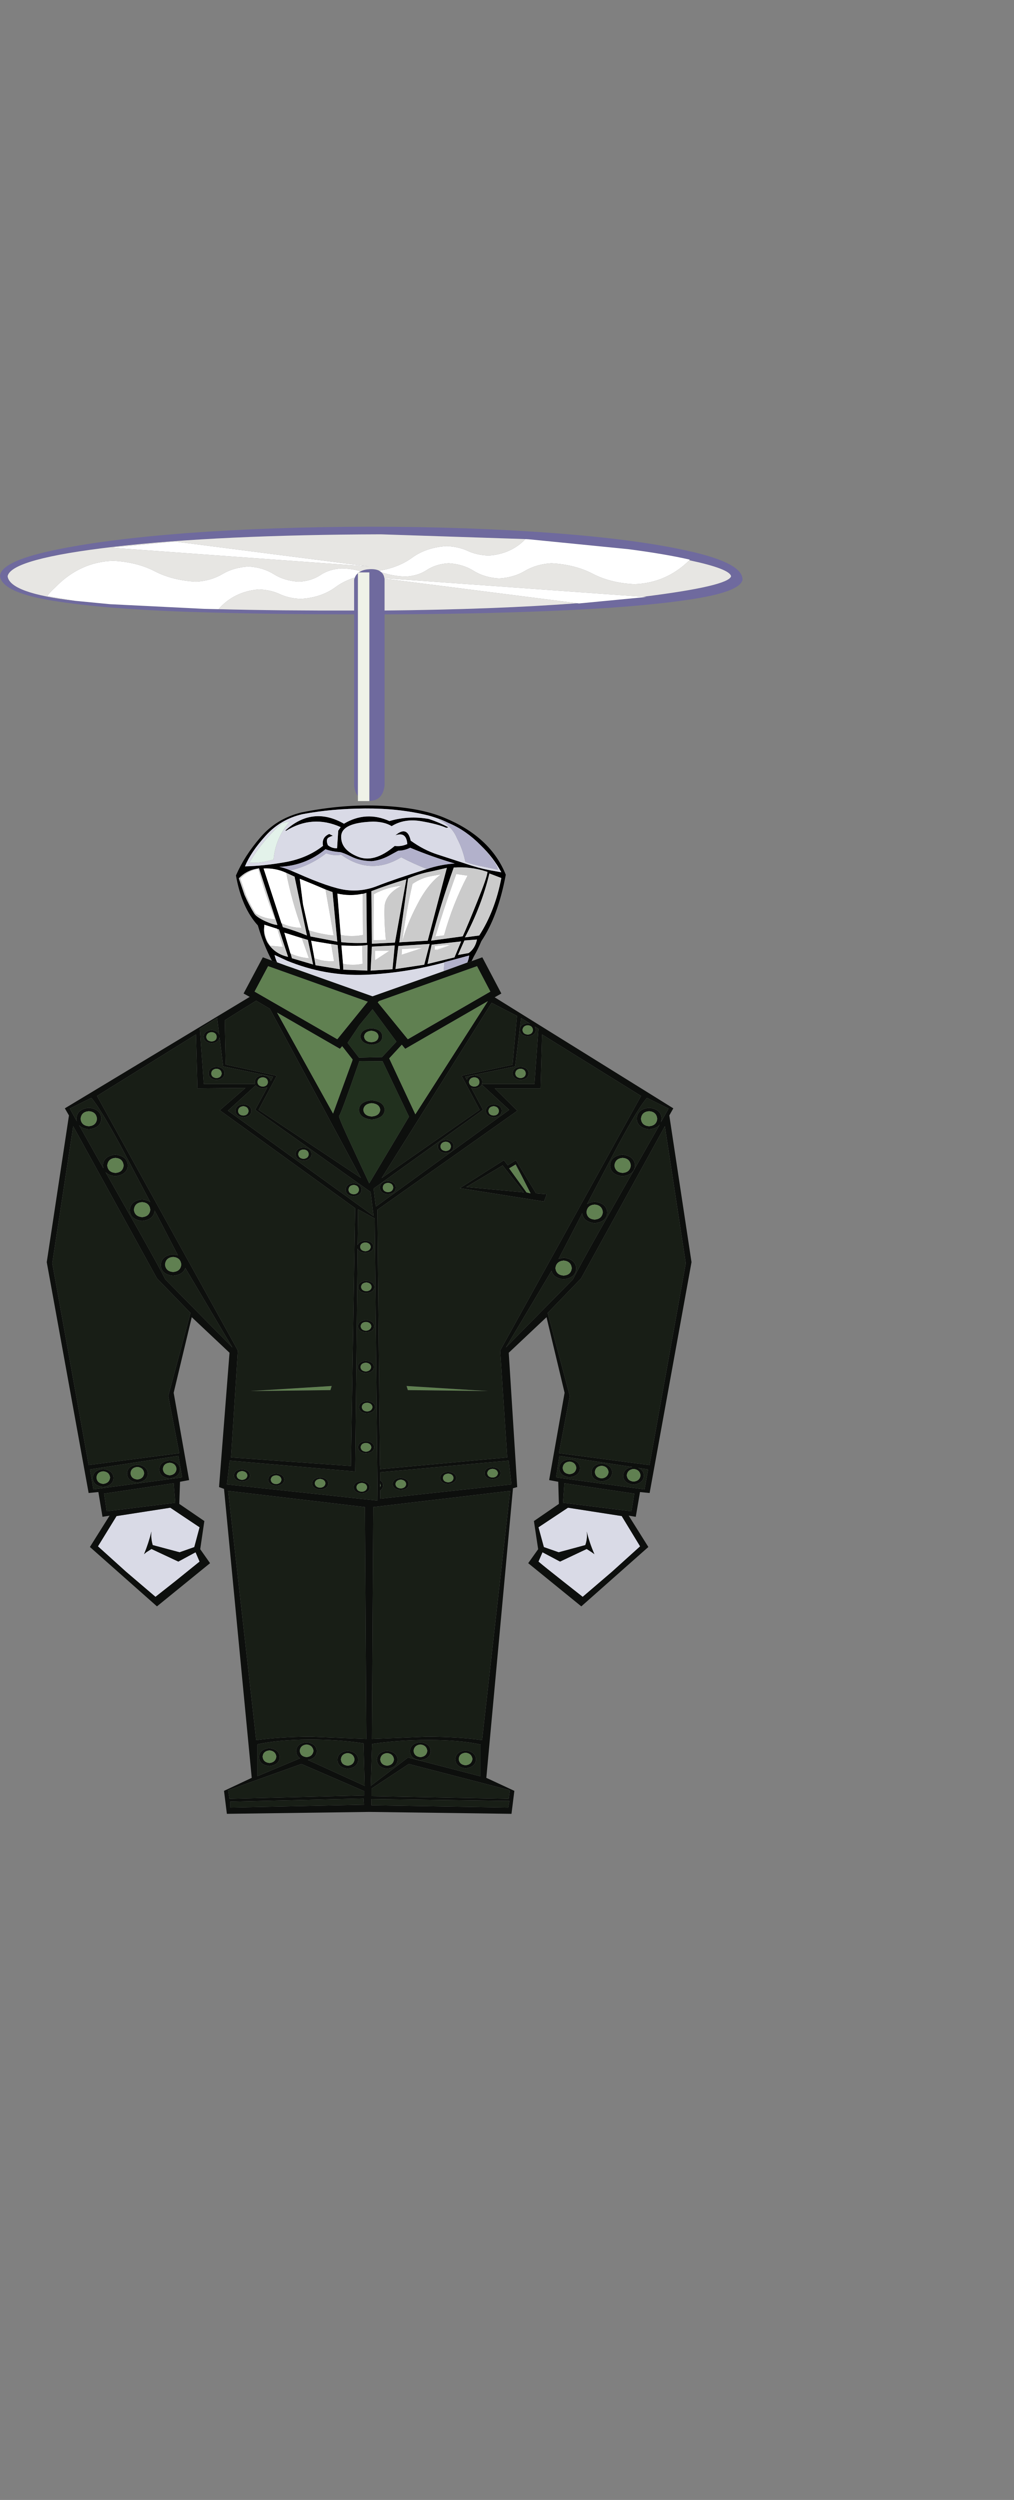 <?xml version="1.0" encoding="UTF-8" standalone="no"?>
<svg xmlns:xlink="http://www.w3.org/1999/xlink" height="1180.9px" width="479.35px" xmlns="http://www.w3.org/2000/svg">
  <rect width="100%" height="100%" fill="#808080" stroke="none"/>
  <g transform="matrix(1.0, 0.0, 0.0, 1.0, 174.55, 605.1)">
    <use height="476.3" transform="matrix(1.0, 0.0, 0.0, 1.0, -152.45, -224.6)" width="304.8" xlink:href="#shape0"/>
    <use height="129.6" transform="matrix(1.0, 0.0, 0.0, 1.0, -174.55, -356.3)" width="351.0" xlink:href="#shape1"/>
  </g>
  <defs>
    <g id="shape0" transform="matrix(1.0, 0.0, 0.0, 1.0, 0.0, 0.0)">
      <path d="M207.55 31.1 Q200.15 28.75 192.4 29.3 186.3 46.3 181.7 63.85 L196.65 61.8 Q199.0 56.65 203.55 45.3 208.15 33.95 208.35 31.35 L207.55 31.1 M209.25 32.1 Q205.65 47.2 197.7 62.3 L204.45 61.4 Q211.95 49.8 214.9 34.25 L209.25 32.1 M190.05 8.3 Q185.4 6.05 180.35 4.7 166.6 1.3 150.55 1.4 134.55 1.5 120.85 4.1 110.5 6.5 103.5 14.25 96.45 22.0 93.7 28.75 102.75 28.55 113.05 26.7 123.3 24.8 130.6 19.05 129.85 15.0 133.55 13.45 L135.35 14.35 Q135.0 14.25 133.35 15.05 131.75 15.9 132.9 18.75 134.8 20.3 137.25 20.2 L137.8 11.9 138.95 10.2 Q125.55 4.2 113.05 12.0 L112.85 11.75 Q125.65 0.15 140.5 8.6 150.9 2.4 162.0 7.35 171.1 4.65 180.6 6.35 185.5 7.95 189.9 10.3 L188.9 10.55 Q184.85 8.75 176.95 7.4 169.0 6.05 163.05 9.75 159.75 7.7 154.35 7.6 139.6 8.05 139.2 14.35 138.85 20.75 146.8 24.05 154.6 27.5 164.5 19.1 167.55 19.5 170.45 18.2 170.0 12.2 164.8 14.1 170.45 9.3 172.05 16.6 178.3 21.1 184.75 23.15 L198.1 27.5 Q204.0 29.55 209.35 30.55 L214.9 31.55 Q211.15 24.6 205.2 18.85 198.25 11.75 190.05 8.3 M179.7 30.0 Q186.2 27.85 192.85 27.4 182.15 24.25 171.8 19.95 169.1 21.3 166.15 21.35 L161.65 23.8 Q157.5 25.95 153.55 26.3 147.95 26.15 144.0 24.15 139.95 22.2 138.6 22.0 135.0 21.8 131.75 20.65 122.2 28.5 109.95 28.95 112.65 29.55 115.2 30.65 L118.15 31.9 Q133.9 38.9 141.4 39.9 148.95 40.9 156.4 37.95 163.95 34.95 179.7 30.0 M168.0 64.55 L180.1 63.85 189.15 29.45 181.45 31.2 Q175.95 32.25 170.8 34.5 L166.65 64.65 168.0 64.55 M198.8 74.2 Q199.5 72.65 199.7 70.85 L188.0 74.0 188.0 74.1 Q169.55 79.15 150.65 79.95 131.55 80.7 113.55 73.3 L107.7 70.6 Q108.1 72.4 108.9 74.1 L106.45 73.3 Q102.5 65.85 99.8 56.65 92.15 48.3 89.45 33.05 93.5 23.7 101.05 15.0 108.55 6.25 120.25 3.3 140.2 -0.75 158.5 0.15 176.75 1.05 188.0 5.8 209.8 14.8 217.0 32.7 213.3 52.4 205.45 64.05 203.75 68.1 201.85 71.4 L200.8 73.55 198.8 74.2 M195.9 64.2 L181.95 65.75 180.0 74.85 192.75 71.75 195.9 64.2 M194.4 70.6 L199.45 69.7 Q202.5 67.55 203.4 63.3 L197.45 63.75 194.4 70.6 M166.2 66.35 L164.85 77.25 178.45 75.2 181.0 65.4 166.2 66.35 M164.5 66.1 L153.7 66.65 153.1 78.0 163.45 77.35 164.5 66.1 M170.0 34.85 Q161.65 37.3 153.45 40.45 L153.7 65.3 164.6 64.75 170.0 34.85 M124.0 59.0 L124.65 61.85 137.35 64.3 135.1 40.9 131.75 39.65 Q125.7 37.05 119.6 34.6 L121.15 46.75 123.85 58.9 124.0 59.0 M149.3 41.8 L149.3 41.7 Q143.35 42.95 137.4 41.6 L137.4 41.7 138.95 61.15 139.2 64.55 Q145.25 65.2 151.35 64.85 L151.1 41.25 149.3 41.8 M99.25 29.85 Q94.3 30.75 90.8 34.4 L93.5 42.25 Q95.5 46.85 98.1 51.05 99.15 52.7 103.2 54.6 107.35 56.45 109.05 56.4 L100.35 29.65 99.25 29.85 M111.05 55.65 L111.6 57.45 Q117.55 59.15 123.0 61.4 L117.15 33.6 113.2 31.8 Q108.1 29.45 102.5 29.75 L110.95 55.65 111.05 55.65 M114.4 60.7 L112.3 60.05 115.2 69.9 115.3 69.95 115.9 72.15 125.9 75.1 123.45 63.5 114.4 60.7 M102.85 57.0 Q102.15 60.25 104.2 64.5 107.65 70.15 114.1 71.5 L109.8 58.55 109.0 58.35 109.0 58.25 102.85 56.3 102.85 57.0 M140.05 74.75 L140.2 77.55 151.55 78.0 151.65 65.9 149.1 66.2 Q144.15 66.35 139.3 66.1 L140.05 74.75 M126.15 70.05 L127.05 75.45 138.6 77.35 137.5 65.9 127.45 64.3 125.0 63.85 126.15 70.05" fill="#000000" fill-rule="evenodd" stroke="none"/>
      <path d="M209.25 32.1 L214.9 34.25 Q211.95 49.8 204.45 61.4 L197.7 62.3 Q205.65 47.2 209.25 32.1 M207.55 31.1 L208.35 31.35 Q208.15 33.95 203.55 45.3 199.0 56.65 196.65 61.8 L181.7 63.85 Q186.3 46.3 192.4 29.3 200.15 28.75 207.55 31.1 M168.0 64.55 L166.65 64.65 170.8 34.5 Q175.95 32.25 181.45 31.2 L189.15 29.45 180.1 63.85 168.0 64.55 Q170.0 56.65 175.05 46.95 180.0 37.2 186.3 32.55 L182.35 33.25 Q177.2 34.05 172.9 37.05 169.8 50.6 168.0 64.55 M189.7 66.0 L190.35 65.75 183.4 66.45 183.4 68.25 184.15 68.0 184.15 68.35 191.05 65.85 189.7 66.0 M193.6 32.35 L191.95 36.95 Q187.55 49.25 183.75 61.85 L187.8 61.35 Q191.85 46.65 198.9 33.15 L193.6 32.35 M166.2 66.35 L181.0 65.4 178.45 75.2 164.85 77.25 166.2 66.35 M194.4 70.6 L197.45 63.75 203.4 63.3 Q202.5 67.55 199.45 69.7 L194.4 70.6 M195.9 64.2 L192.75 71.75 180.0 74.85 181.95 65.75 195.9 64.2 M167.95 67.8 L167.75 70.5 177.75 67.25 167.95 67.8 M164.5 66.1 L163.45 77.35 153.1 78.0 153.7 66.65 164.5 66.1 M170.0 34.85 L164.6 64.75 153.7 65.3 153.45 40.45 Q161.65 37.3 170.0 34.85 M131.75 39.65 L135.1 40.9 137.35 64.3 124.65 61.85 124.0 59.0 Q129.7 60.8 135.6 61.4 L131.75 39.65 M149.3 41.8 L151.1 41.25 151.35 64.85 Q145.25 65.2 139.2 64.55 L138.95 61.15 Q144.15 62.15 149.5 61.15 L149.3 41.8 M100.0 29.9 Q95.05 30.8 91.5 34.5 L94.2 42.35 Q96.2 46.95 98.8 51.05 103.15 53.6 107.9 53.7 103.2 42.05 100.0 29.9 M99.25 29.85 L100.35 29.65 109.05 56.4 Q107.35 56.45 103.2 54.6 99.15 52.7 98.1 51.05 95.5 46.85 93.5 42.25 L90.8 34.4 Q94.3 30.75 99.25 29.85 M113.2 31.8 L117.15 33.6 123.0 61.4 Q117.55 59.15 111.6 57.45 L111.05 55.65 Q115.45 57.65 120.4 57.8 115.8 45.15 113.2 31.8 M114.4 60.7 L123.45 63.5 125.9 75.1 115.9 72.15 115.3 69.95 Q119.35 71.75 123.9 72.15 L120.6 62.75 114.4 60.7 M109.0 58.35 L109.8 58.55 114.1 71.5 Q107.65 70.15 104.2 64.5 102.15 60.25 102.85 57.0 102.7 62.4 105.65 66.2 L111.6 66.8 109.0 58.35 M155.25 68.6 L155.25 73.05 162.0 68.6 155.25 68.6 M149.1 66.2 L151.65 65.9 151.55 78.0 140.2 77.55 140.05 74.75 Q144.7 75.75 149.3 74.75 L149.1 66.2 M126.15 70.05 L126.55 72.15 Q131.1 73.85 135.8 73.5 L134.45 65.55 127.45 64.3 137.5 65.9 138.6 77.35 127.05 75.45 126.15 70.05 M154.45 63.6 L160.3 63.5 Q159.45 54.6 159.65 48.2 159.9 41.8 167.85 37.85 160.8 38.55 154.6 41.9 L154.45 63.6" fill="#cbcbcb" fill-rule="evenodd" stroke="none"/>
      <path d="M189.7 66.0 L191.05 65.85 184.15 68.35 184.15 68.0 189.7 66.0" fill="#fefefe" fill-rule="evenodd" stroke="none"/>
      <path d="M190.05 8.3 Q187.75 7.35 185.3 6.7 191.4 9.4 193.95 15.5 196.65 20.55 197.9 26.6 201.15 27.85 205.9 28.75 L213.2 30.3 Q213.4 29.75 211.85 27.05 208.7 22.45 205.2 18.85 211.15 24.6 214.9 31.55 L209.35 30.55 Q204.0 29.55 198.1 27.5 L184.75 23.15 Q178.3 21.1 172.05 16.6 170.45 9.3 164.8 14.1 170.0 12.2 170.45 18.2 167.55 19.5 164.5 19.1 154.6 27.5 146.8 24.05 138.85 20.75 139.2 14.35 139.6 8.05 154.35 7.6 159.75 7.7 163.05 9.75 169.0 6.05 176.95 7.4 184.85 8.75 188.9 10.55 L189.9 10.3 Q185.5 7.95 180.6 6.35 171.1 4.65 162.0 7.35 150.9 2.4 140.5 8.6 125.65 0.15 112.85 11.75 L113.05 12.0 Q125.55 4.2 138.95 10.2 L137.8 11.9 137.25 20.2 Q134.8 20.3 132.9 18.75 131.75 15.9 133.35 15.05 135.0 14.25 135.35 14.35 L133.55 13.45 Q129.85 15.0 130.6 19.05 123.3 24.8 113.05 26.7 102.75 28.55 93.7 28.75 96.45 22.0 103.5 14.25 110.5 6.5 120.85 4.1 134.55 1.5 150.55 1.4 166.6 1.3 180.35 4.7 185.4 6.05 190.05 8.3 M115.2 30.65 Q124.55 28.5 132.1 22.55 135.6 23.9 139.2 23.25 153.1 33.25 167.55 24.45 172.95 27.3 179.7 30.0 163.95 34.95 156.4 37.95 148.95 40.9 141.4 39.9 133.9 38.9 118.15 31.9 L115.2 30.65 M108.9 74.1 Q108.1 72.4 107.7 70.6 L113.55 73.3 Q131.55 80.7 150.65 79.95 169.55 79.15 188.0 74.1 L187.65 78.25 154.0 90.15 117.0 77.0 112.6 75.0 112.85 75.55 108.9 74.1 M114.85 7.6 L111.15 8.4 Q102.05 16.4 95.85 26.95 100.25 27.5 107.2 25.5 108.15 15.25 114.85 7.6 M58.4 331.7 L72.25 340.95 69.75 350.3 62.8 352.75 50.1 349.35 Q49.15 346.2 49.5 342.95 48.15 348.45 46.0 353.65 L47.05 352.75 49.5 351.2 62.2 357.15 70.35 352.75 72.25 357.15 60.85 366.35 51.4 373.8 37.5 361.95 24.2 349.95 33.0 335.65 58.4 331.7 M242.65 357.15 L255.25 351.2 257.65 352.75 258.9 353.65 Q256.6 348.45 255.25 342.95 255.7 346.2 254.6 349.35 L242.0 352.75 235.0 350.3 232.45 340.95 246.4 331.7 271.8 335.65 280.5 349.95 267.2 361.95 253.35 373.8 243.9 366.35 Q235.5 359.75 232.45 357.15 L234.35 352.75 242.65 357.15" fill="#d9dae6" fill-rule="evenodd" stroke="none"/>
      <path d="M205.2 18.85 Q208.7 22.45 211.85 27.05 213.4 29.75 213.2 30.3 L205.9 28.75 Q201.15 27.85 197.9 26.6 196.65 20.55 193.95 15.5 191.4 9.4 185.3 6.7 187.75 7.35 190.05 8.3 198.25 11.75 205.2 18.85 M115.2 30.65 Q112.65 29.55 109.95 28.95 122.2 28.5 131.75 20.65 135.0 21.8 138.6 22.0 139.95 22.2 144.0 24.15 147.95 26.15 153.55 26.3 157.5 25.95 161.65 23.8 L166.15 21.35 Q169.1 21.3 171.8 19.95 182.15 24.25 192.85 27.4 186.2 27.85 179.7 30.0 172.95 27.3 167.55 24.45 153.1 33.25 139.2 23.25 135.6 23.9 132.1 22.55 124.55 28.5 115.2 30.65 M188.0 74.1 L188.0 74.0 199.7 70.85 Q199.5 72.65 198.8 74.2 L187.65 78.25 188.0 74.1" fill="#b2b1cb" fill-rule="evenodd" stroke="none"/>
      <path d="M114.85 7.6 Q108.15 15.25 107.2 25.5 100.25 27.5 95.85 26.95 102.05 16.4 111.15 8.4 L114.85 7.6 M112.85 75.55 L112.6 75.0 117.0 77.0 112.85 75.55" fill="#e3f2ea" fill-rule="evenodd" stroke="none"/>
      <path d="M168.0 64.55 Q169.8 50.6 172.9 37.05 177.2 34.05 182.35 33.25 L186.3 32.55 Q180.0 37.2 175.05 46.95 170.0 56.65 168.0 64.55 M193.6 32.35 L198.9 33.15 Q191.85 46.65 187.8 61.35 L183.75 61.85 Q187.55 49.25 191.95 36.95 L193.6 32.35 M184.15 68.0 L183.4 68.25 183.4 66.45 190.35 65.75 189.7 66.0 184.15 68.0 M167.95 67.8 L177.75 67.25 167.75 70.5 167.95 67.8 M124.0 59.0 L123.85 58.9 121.15 46.75 119.6 34.6 Q125.7 37.05 131.75 39.65 L135.6 61.4 Q129.7 60.8 124.0 59.0 M138.95 61.15 L137.4 41.7 137.4 41.6 Q143.35 42.95 149.3 41.7 L149.3 41.8 149.5 61.15 Q144.15 62.15 138.95 61.15 M100.0 29.9 Q103.2 42.05 107.9 53.7 103.15 53.6 98.8 51.05 96.2 46.95 94.2 42.35 L91.5 34.5 Q95.05 30.8 100.0 29.9 M111.05 55.65 L110.95 55.65 102.5 29.75 Q108.1 29.45 113.2 31.8 115.8 45.15 120.4 57.8 115.45 57.65 111.05 55.65 M112.3 60.05 L114.4 60.7 120.6 62.75 123.9 72.15 Q119.35 71.75 115.3 69.95 L115.2 69.9 112.3 60.05 M102.85 57.0 L102.85 56.3 109.0 58.25 109.0 58.35 111.6 66.8 105.65 66.2 Q102.7 62.4 102.85 57.0 M155.25 68.6 L162.0 68.6 155.25 73.05 155.25 68.6 M149.1 66.2 L149.3 74.75 Q144.7 75.75 140.05 74.75 L139.3 66.1 Q144.15 66.35 149.1 66.2 M154.45 63.6 L154.6 41.9 Q160.8 38.55 167.85 37.85 159.9 41.8 159.65 48.2 159.45 54.6 160.3 63.5 L154.45 63.6 M127.45 64.3 L134.45 65.55 135.8 73.5 Q131.1 73.85 126.55 72.15 L126.15 70.05 125.0 63.85 127.45 64.3" fill="#ffffff" fill-rule="evenodd" stroke="none"/>
      <path d="M198.8 74.2 L200.8 73.55 205.9 71.7 214.9 88.8 211.75 90.6 296.2 143.05 294.3 146.4 304.8 215.7 285.0 324.75 280.45 324.3 278.45 336.0 275.1 335.45 284.4 350.25 252.7 378.3 227.6 357.9 232.3 351.3 230.3 338.0 242.1 329.9 241.8 319.45 237.5 318.65 244.8 277.4 236.25 241.7 218.4 258.5 222.4 321.95 220.4 322.5 207.8 459.3 221.05 465.45 219.7 476.3 152.45 475.4 85.15 476.3 83.8 465.45 96.9 459.3 83.8 322.8 81.45 321.95 86.4 258.5 68.55 241.7 60.0 277.4 67.3 318.65 63.0 319.45 62.65 329.9 74.5 338.0 72.55 351.3 77.2 357.9 52.1 378.3 20.4 350.25 29.7 335.45 26.35 336.0 24.4 324.3 19.8 324.75 0.0 215.7 10.5 146.4 8.55 143.05 95.95 90.4 93.05 88.8 102.15 71.7 106.45 73.3 108.9 74.1 112.85 75.55 117.0 77.0 154.0 90.15 187.65 78.25 198.8 74.2 M203.4 75.9 L157.05 92.4 156.5 93.0 170.7 110.4 209.7 87.9 203.4 75.9 M227.4 108.2 Q229.65 108.05 229.85 106.05 229.65 104.0 227.4 103.8 225.1 104.0 224.9 106.05 225.1 108.05 227.4 108.2 M220.2 122.45 L222.3 99.4 210.3 93.2 158.3 176.0 204.65 143.75 196.1 127.65 220.2 122.45 M227.4 109.1 Q223.8 108.75 223.65 105.95 223.8 103.2 227.4 102.8 L228.4 103.0 224.25 100.4 221.4 123.25 197.8 128.1 198.6 129.55 Q199.25 127.65 202.15 127.4 205.75 127.75 205.9 130.55 L205.75 131.55 230.55 131.55 232.45 105.5 230.75 104.45 231.2 105.95 Q231.0 108.75 227.4 109.1 M208.8 144.3 Q208.95 146.3 211.3 146.45 213.55 146.3 213.75 144.3 213.55 142.25 211.3 142.05 208.95 142.25 208.8 144.3 M227.8 126.5 Q227.6 129.3 224.0 129.65 220.4 129.3 220.2 126.5 220.4 123.7 224.0 123.35 227.6 123.7 227.8 126.5 M211.75 133.6 L222.45 144.2 156.3 190.95 157.5 311.6 157.65 313.5 217.7 307.95 214.35 257.45 280.95 137.2 234.15 108.15 233.45 133.6 211.75 133.6 M218.6 143.75 L205.65 131.8 Q204.85 133.4 202.15 133.7 L200.7 133.4 206.25 143.75 154.5 180.95 155.5 189.15 155.7 189.4 218.6 143.75 M207.55 144.2 Q207.7 141.45 211.3 141.05 214.9 141.45 215.1 144.2 214.9 147.0 211.3 147.35 207.7 147.0 207.55 144.2 M224.0 124.35 Q221.65 124.5 221.5 126.6 221.65 128.55 224.0 128.75 226.25 128.55 226.45 126.6 226.25 124.5 224.0 124.35 M169.45 114.95 L167.85 113.0 161.9 119.45 174.25 145.85 208.5 92.45 169.45 114.95 M202.15 132.8 Q204.4 132.6 204.55 130.65 204.4 128.55 202.15 128.4 199.8 128.55 199.6 130.65 199.8 132.6 202.15 132.8 M188.65 164.2 Q185.05 163.85 184.85 161.05 185.05 158.25 188.65 157.9 192.25 158.25 192.4 161.05 192.25 163.85 188.65 164.2 M188.65 163.2 Q190.9 163.05 191.05 161.05 190.9 159.0 188.65 158.8 186.3 159.0 186.1 161.05 186.3 163.05 188.65 163.2 M224.35 174.65 L221.75 169.5 221.65 169.6 218.6 171.4 226.8 182.75 228.7 183.2 224.35 174.65 M284.75 142.8 Q290.4 143.4 290.7 147.9 L290.35 149.6 293.95 143.15 283.75 138.1 Q279.9 142.35 270.1 160.4 L255.4 188.3 Q256.75 187.4 259.0 187.15 264.7 187.8 264.95 192.3 264.7 196.7 259.0 197.3 253.6 196.7 253.15 192.55 L251.65 195.5 242.2 213.7 241.9 214.15 244.35 213.6 Q250.0 214.25 250.3 218.75 250.0 223.15 244.35 223.8 239.4 223.25 238.65 219.75 L217.05 256.0 248.75 223.85 Q251.55 218.2 261.35 200.85 L281.05 166.1 289.8 150.7 Q288.35 152.6 284.75 152.95 279.15 152.3 278.9 147.9 279.15 143.4 284.75 142.8 M215.45 169.95 L215.45 170.05 198.35 180.2 225.55 182.75 225.45 182.65 215.45 169.95 M217.95 169.95 L221.75 167.55 231.3 183.2 236.35 183.65 235.05 187.05 195.3 180.75 216.1 167.55 217.95 169.95 M284.75 144.4 Q281.25 144.65 280.9 148.0 281.25 151.25 284.75 151.5 288.25 151.25 288.6 148.0 288.25 144.65 284.75 144.4 M272.15 164.9 Q277.8 165.55 278.1 170.05 277.8 174.45 272.15 175.1 266.55 174.45 266.3 170.05 266.55 165.55 272.15 164.9 M272.25 166.45 Q268.75 166.7 268.35 170.05 268.75 173.3 272.25 173.55 275.75 173.3 276.1 170.05 275.75 166.7 272.25 166.45 M259.0 195.6 Q262.5 195.35 262.9 192.1 262.5 188.75 259.0 188.5 255.5 188.75 255.15 192.1 255.5 195.35 259.0 195.6 M98.25 87.9 L137.35 110.4 151.75 92.65 151.65 92.65 104.65 75.9 98.25 87.9 M99.0 92.2 Q91.5 96.8 84.15 101.45 L84.6 122.35 108.7 127.65 100.15 143.75 148.5 175.9 105.45 96.0 99.0 92.2 M77.95 112.35 Q74.35 112.0 74.15 109.2 74.35 106.4 77.95 106.05 80.9 106.35 81.55 108.3 L80.55 100.4 72.35 105.5 74.25 131.55 98.55 131.55 98.35 130.55 Q98.55 127.75 102.15 127.4 105.45 127.75 105.9 130.2 L107.0 128.1 83.4 123.25 81.7 109.5 Q81.35 112.0 77.95 112.35 M77.75 126.6 Q77.95 128.55 80.25 128.75 82.5 128.55 82.7 126.6 82.5 124.5 80.25 124.35 77.95 124.5 77.75 126.6 M80.35 109.3 Q80.2 107.25 77.95 107.05 75.6 107.25 75.4 109.3 75.6 111.3 77.95 111.45 80.2 111.3 80.35 109.3 M76.5 126.5 Q76.65 123.7 80.25 123.35 83.85 123.7 84.05 126.5 83.85 129.3 80.25 129.65 76.65 129.3 76.5 126.5 M70.55 108.15 L23.75 137.2 90.35 257.45 87.1 307.95 143.8 312.0 145.8 190.2 81.8 143.95 93.95 133.4 71.25 133.6 70.55 108.15 M23.75 148.0 Q23.4 144.65 19.9 144.4 16.35 144.65 16.0 148.0 16.35 151.25 19.9 151.5 23.4 151.25 23.75 148.0 M25.8 147.9 Q25.55 152.3 19.9 152.95 16.75 152.6 15.3 151.05 L23.75 166.1 26.8 171.4 26.55 170.05 Q26.8 165.55 32.4 164.9 38.05 165.55 38.35 170.05 38.05 174.45 32.4 175.1 29.25 174.75 27.8 173.2 L43.45 200.85 Q53.25 218.2 56.05 223.85 L87.75 256.0 65.5 218.45 Q64.5 221.6 59.75 222.15 54.15 221.55 53.9 217.1 54.15 212.6 59.75 212.0 L62.0 212.45 53.2 195.5 51.0 191.3 Q50.65 195.6 45.1 196.25 39.5 195.6 39.25 191.2 39.5 186.7 45.1 186.05 47.5 186.35 48.95 187.35 L34.75 160.4 Q24.9 142.35 21.05 138.1 L10.9 143.15 14.2 149.15 14.05 147.9 Q14.3 143.4 19.9 142.8 25.55 143.4 25.8 147.9 M45.1 194.45 Q48.6 194.15 48.95 190.95 48.6 187.6 45.1 187.35 41.55 187.6 41.2 190.95 41.55 194.15 45.1 194.45 M36.35 170.05 Q36.0 166.7 32.5 166.45 28.95 166.7 28.6 170.05 28.95 173.3 32.5 173.55 36.0 173.3 36.35 170.05 M153.55 105.25 Q158.5 105.7 158.65 109.1 158.5 112.55 153.55 113.0 148.6 112.55 148.3 109.1 148.5 105.7 153.55 105.25 M153.45 106.4 Q150.3 106.7 150.0 109.1 150.3 111.65 153.45 111.8 156.6 111.65 156.85 109.1 156.6 106.7 153.45 106.4 M142.2 112.1 L147.6 119.1 158.5 118.85 165.3 111.55 154.0 96.25 147.85 103.7 142.2 112.1 M144.6 120.0 L139.65 113.7 138.6 114.95 108.9 97.85 135.35 145.5 144.45 120.55 Q144.45 120.3 144.6 120.0 M158.75 120.8 L153.0 120.75 Q148.05 120.65 147.75 120.8 138.75 146.65 138.15 146.65 138.05 147.45 141.55 155.1 L148.6 170.3 152.45 178.5 171.25 147.0 158.75 120.8 M157.65 143.75 Q157.3 140.9 153.6 140.6 150.0 140.9 149.65 143.75 150.0 146.65 153.6 146.9 157.3 146.65 157.65 143.75 M159.75 143.75 Q159.45 147.75 153.6 148.35 147.85 147.75 147.6 143.75 147.85 139.8 153.6 139.25 159.45 139.8 159.75 143.75 M96.75 144.2 Q96.55 147.0 92.95 147.35 89.35 147.0 89.2 144.2 89.35 141.45 92.95 141.05 96.55 141.45 96.75 144.2 M95.4 144.3 Q95.2 142.25 92.95 142.05 90.6 142.25 90.45 144.3 90.6 146.3 92.95 146.45 95.2 146.3 95.4 144.3 M98.8 132.15 L85.65 144.15 154.5 193.9 153.1 182.55 98.55 143.75 104.3 133.15 102.15 133.7 Q99.7 133.4 98.8 132.15 M102.15 132.8 Q104.4 132.6 104.55 130.65 104.4 128.55 102.15 128.4 99.8 128.55 99.6 130.65 99.8 132.6 102.15 132.8 M117.6 164.65 Q117.8 161.85 121.4 161.5 125.0 161.85 125.2 164.65 125.0 167.45 121.4 167.8 117.8 167.45 117.6 164.65 M158.85 180.5 Q159.0 182.45 161.35 182.65 163.6 182.45 163.8 180.5 163.6 178.4 161.35 178.25 159.0 178.4 158.85 180.5 M121.4 162.5 Q119.05 162.65 118.9 164.75 119.05 166.7 121.4 166.9 123.65 166.7 123.85 164.75 123.65 162.65 121.4 162.5 M157.5 180.5 Q157.65 177.7 161.25 177.35 164.85 177.7 165.05 180.5 164.85 183.3 161.25 183.65 157.65 183.3 157.5 180.5 M142.65 181.5 Q142.8 183.45 145.15 183.65 147.4 183.45 147.6 181.5 147.4 179.4 145.15 179.25 142.8 179.4 142.65 181.5 M148.85 181.5 Q148.65 184.25 145.05 184.65 141.45 184.25 141.3 181.5 141.45 178.7 145.05 178.35 148.65 178.7 148.85 181.5 M147.15 190.75 L146.95 207.65 Q147.6 205.8 150.55 205.5 154.25 205.85 154.45 208.5 154.25 211.0 150.55 211.35 147.6 211.1 146.95 209.3 L145.8 314.6 86.5 309.45 85.15 320.7 156.4 328.35 155.05 195.05 147.15 190.75 M148.6 227.4 Q148.75 229.25 151.1 229.45 153.35 229.25 153.6 227.4 153.35 225.5 151.1 225.3 148.75 225.5 148.6 227.4 M150.65 210.55 Q152.9 210.35 153.15 208.5 152.9 206.6 150.65 206.4 148.3 206.6 148.15 208.5 148.3 210.35 150.65 210.55 M151.0 224.5 Q154.7 224.85 154.9 227.45 154.7 230.0 151.0 230.35 147.4 230.0 147.25 227.45 147.4 224.85 151.0 224.5 M150.9 243.05 Q154.6 243.4 154.8 246.0 154.6 248.55 150.9 248.9 147.3 248.55 147.15 246.0 147.3 243.4 150.9 243.05 M150.9 243.95 Q148.6 244.1 148.4 246.0 148.6 247.9 150.9 248.1 153.15 247.9 153.45 246.0 153.15 244.1 150.9 243.95 M154.7 265.25 Q154.5 267.8 150.85 268.15 147.25 267.8 147.05 265.25 147.25 262.65 150.85 262.3 154.5 262.65 154.7 265.25 M150.85 267.35 Q153.1 267.15 153.35 265.25 153.1 263.4 150.85 263.2 148.5 263.4 148.3 265.25 148.5 267.15 150.85 267.35 M147.6 284.25 Q147.75 281.65 151.35 281.3 155.05 281.65 155.25 284.25 155.05 286.8 151.35 287.15 147.75 286.8 147.6 284.25 M59.75 213.25 Q56.25 213.5 55.9 216.85 56.25 220.1 59.75 220.35 63.25 220.1 63.6 216.85 63.25 213.5 59.75 213.25 M151.45 282.1 Q149.1 282.3 148.95 284.15 149.1 286.05 151.45 286.25 153.7 286.05 154.0 284.15 153.7 282.3 151.45 282.1 M52.1 223.35 L12.5 151.5 2.6 216.2 19.8 311.55 62.65 305.95 57.5 279.2 57.5 278.7 67.95 239.7 52.1 223.35 M62.25 307.2 L20.4 313.6 22.05 323.05 64.0 317.4 62.25 307.2 M42.85 318.35 Q45.7 318.1 46.05 315.4 45.7 312.7 42.85 312.45 39.85 312.7 39.6 315.4 39.85 318.1 42.85 318.35 M42.85 319.8 Q38.15 319.25 37.95 315.6 38.15 311.9 42.85 311.35 47.5 311.9 47.8 315.6 47.5 319.25 42.85 319.8 M54.9 313.4 Q55.15 316.1 58.15 316.4 61.0 316.1 61.35 313.4 61.0 310.7 58.15 310.45 55.15 310.7 54.9 313.4 M58.05 309.35 Q62.7 309.9 63.0 313.6 62.7 317.3 58.05 317.85 53.35 317.3 53.2 313.6 53.35 309.9 58.05 309.35 M58.4 331.7 L33.0 335.65 24.2 349.95 37.5 361.95 51.4 373.8 60.85 366.35 72.25 357.15 70.35 352.75 62.2 357.15 49.5 351.2 47.05 352.75 46.0 353.65 Q48.15 348.45 49.5 342.95 49.15 346.2 50.1 349.35 L62.8 352.75 69.75 350.3 72.25 340.95 58.4 331.7 M60.0 320.15 L27.1 325.05 28.35 333.4 60.75 329.35 60.0 320.15 M26.7 314.5 Q23.75 314.75 23.5 317.45 23.75 320.15 26.7 320.45 29.6 320.15 29.95 317.45 29.6 314.75 26.7 314.5 M26.65 313.4 Q31.3 313.95 31.6 317.65 31.3 321.35 26.65 321.9 21.95 321.35 21.75 317.65 21.95 313.95 26.65 313.4 M147.15 303.15 Q147.3 300.55 150.9 300.2 154.6 300.55 154.8 303.15 154.6 305.7 150.9 306.05 147.3 305.7 147.15 303.15 M148.4 303.15 Q148.6 305.05 150.9 305.25 153.15 305.05 153.45 303.15 153.15 301.25 150.9 301.1 148.6 301.25 148.4 303.15 M157.6 320.25 L157.65 322.05 157.85 321.15 157.6 320.25 M157.6 314.95 L157.6 318.8 Q158.95 319.55 159.0 321.15 158.95 322.7 157.65 323.5 L157.65 327.45 219.7 320.7 218.35 309.45 157.6 314.95 M131.75 320.15 Q131.5 318.3 129.25 318.1 126.9 318.3 126.7 320.15 126.9 322.05 129.25 322.25 131.5 322.05 131.75 320.15 M133.1 320.25 Q132.9 322.8 129.25 323.15 125.65 322.8 125.45 320.25 125.65 317.65 129.25 317.3 132.9 317.65 133.1 320.25 M145.05 322.05 Q145.25 319.45 148.85 319.1 152.55 319.45 152.7 322.05 152.55 324.6 148.85 324.95 145.25 324.6 145.05 322.05 M110.95 318.45 Q110.7 316.55 108.45 316.4 106.1 316.55 105.9 318.45 106.1 320.35 108.45 320.55 110.7 320.35 110.95 318.45 M146.4 322.05 Q146.6 323.95 148.95 324.15 151.2 323.95 151.45 322.05 151.2 320.15 148.95 320.0 146.6 320.15 146.4 322.05 M104.65 318.45 Q104.85 315.85 108.45 315.5 112.15 315.85 112.3 318.45 112.15 321.0 108.45 321.35 104.85 321.0 104.65 318.45 M92.35 318.55 Q94.6 318.35 94.85 316.5 94.6 314.6 92.35 314.4 90.0 314.6 89.8 316.5 90.0 318.35 92.35 318.55 M92.25 319.35 Q88.65 319.0 88.45 316.5 88.65 313.85 92.25 313.5 95.95 313.85 96.1 316.5 95.95 319.0 92.25 319.35 M150.4 331.4 L85.75 323.75 99.0 441.5 Q109.9 439.95 124.8 439.85 L151.1 440.95 150.4 331.4 M244.35 214.95 Q240.85 215.25 240.45 218.55 240.85 221.8 244.35 222.05 247.85 221.8 248.2 218.55 247.85 215.25 244.35 214.95 M247.2 278.7 L247.2 279.2 242.1 305.95 284.95 311.55 302.1 216.2 292.2 151.5 252.6 223.35 236.8 239.7 247.2 278.7 M242.35 307.2 L240.75 317.4 282.6 323.05 284.3 313.6 279.6 312.9 Q282.15 313.85 282.3 316.55 282.05 320.25 277.35 320.8 272.7 320.25 272.5 316.55 272.7 313.15 276.75 312.45 L242.35 307.2 M210.75 317.45 Q213.0 317.3 213.3 315.4 213.0 313.5 210.75 313.35 208.45 313.5 208.25 315.4 208.45 317.3 210.75 317.45 M206.9 315.4 Q207.1 312.8 210.7 312.45 214.35 312.8 214.55 315.4 214.35 317.9 210.7 318.3 207.1 317.9 206.9 315.4 M187.3 317.65 Q187.45 319.55 189.8 319.7 192.05 319.55 192.3 317.65 192.05 315.75 189.8 315.6 187.45 315.75 187.3 317.65 M163.5 320.55 Q163.7 317.9 167.3 317.55 171.0 317.9 171.15 320.55 171.0 323.05 167.3 323.4 163.7 323.05 163.5 320.55 M185.95 317.65 Q186.1 315.05 189.7 314.7 193.4 315.05 193.6 317.65 193.4 320.15 189.7 320.55 186.1 320.15 185.95 317.65 M167.4 318.45 Q165.05 318.65 164.85 320.55 165.05 322.4 167.4 322.6 169.65 322.4 169.9 320.55 169.65 318.65 167.4 318.45 M242.65 357.15 L234.35 352.75 232.45 357.15 Q235.5 359.75 243.9 366.35 L253.35 373.8 267.2 361.95 280.5 349.95 271.8 335.65 246.4 331.7 232.45 340.95 235.0 350.3 242.0 352.75 254.6 349.35 Q255.7 346.2 255.25 342.95 256.6 348.45 258.9 353.65 L257.65 352.75 255.25 351.2 242.65 357.15 M277.45 313.4 Q274.5 313.7 274.2 316.4 274.5 319.1 277.45 319.35 280.35 319.1 280.7 316.4 280.35 313.7 277.45 313.4 M250.35 312.9 Q250.0 310.2 247.15 309.9 244.15 310.2 243.9 312.9 244.15 315.6 247.15 315.85 250.0 315.6 250.35 312.9 M257.5 315.05 Q257.65 311.35 262.35 310.8 267.0 311.35 267.3 315.05 267.0 318.75 262.35 319.25 257.65 318.75 257.5 315.05 M252.1 313.05 Q251.8 316.75 247.15 317.3 242.45 316.75 242.25 313.05 242.45 309.35 247.15 308.85 251.8 309.35 252.1 313.05 M259.1 314.85 Q259.35 317.55 262.35 317.85 265.2 317.55 265.6 314.85 265.2 312.15 262.35 311.9 259.35 312.15 259.1 314.85 M276.4 333.4 L277.75 325.05 244.7 320.15 244.05 329.35 276.4 333.4 M154.35 331.4 L153.7 440.95 179.9 439.85 Q194.95 439.95 205.8 441.5 L219.05 323.75 154.35 331.4 M193.15 450.6 Q193.3 446.9 198.0 446.35 202.65 446.9 202.95 450.6 202.65 454.25 198.0 454.8 193.3 454.25 193.15 450.6 M201.25 450.4 Q200.85 447.7 198.0 447.45 195.0 447.7 194.75 450.4 195.0 453.1 198.0 453.35 200.85 453.1 201.25 450.4 M179.9 446.55 Q179.55 443.85 176.65 443.55 173.7 443.85 173.4 446.55 173.7 449.25 176.65 449.5 179.55 449.25 179.9 446.55 M218.35 469.2 L218.95 465.15 171.15 452.75 153.55 464.35 153.55 467.95 218.35 469.2 M176.55 450.95 Q171.9 450.4 171.7 446.7 171.9 443.0 176.55 442.5 181.25 443.0 181.5 446.7 181.25 450.4 176.55 450.95 M218.7 470.2 L153.45 469.3 153.45 472.25 218.15 473.35 218.7 470.2 M180.55 441.4 Q166.05 441.4 153.8 443.3 L153.15 463.1 170.8 449.7 205.1 458.6 205.1 443.55 Q195.0 441.4 180.55 441.4 M149.75 443.0 Q137.6 441.15 123.65 441.2 109.6 441.3 99.6 443.45 L99.6 458.5 119.8 450.05 Q118.0 448.95 117.9 446.7 118.05 443.0 122.75 442.5 127.45 443.0 127.7 446.7 127.45 450.15 123.45 450.85 L150.3 463.1 149.75 443.0 M105.3 446.35 Q102.3 446.6 102.05 449.3 102.3 452.0 105.3 452.3 108.15 452.0 108.55 449.3 108.15 446.6 105.3 446.35 M105.2 453.75 Q100.5 453.2 100.35 449.5 100.5 445.8 105.2 445.25 109.9 445.8 110.15 449.5 109.9 453.2 105.2 453.75 M86.4 469.2 L150.1 467.6 150.1 465.6 120.4 452.75 85.75 465.15 86.4 469.2 M86.75 470.55 L86.75 473.35 149.95 472.0 149.75 469.05 86.75 470.55 M157.65 450.6 Q157.95 453.3 160.9 453.55 163.8 453.3 164.15 450.6 163.8 447.9 160.9 447.6 157.95 447.9 157.65 450.6 M160.9 455.0 Q156.25 454.45 156.05 450.75 156.25 447.05 160.9 446.55 165.6 447.05 165.85 450.75 165.6 454.45 160.9 455.0 M147.25 450.75 Q146.95 454.45 142.3 455.0 137.6 454.45 137.4 450.75 137.6 447.05 142.3 446.55 146.95 447.05 147.25 450.75 M122.85 449.5 Q125.7 449.25 126.1 446.55 125.7 443.85 122.85 443.55 119.85 443.85 119.6 446.55 119.85 449.25 122.85 449.5 M145.5 450.6 Q145.15 447.9 142.3 447.6 139.3 447.9 139.05 450.6 139.3 453.3 142.3 453.55 145.15 453.3 145.5 450.6" fill="#0d0f0d" fill-rule="evenodd" stroke="none"/>
      <path d="M203.4 75.9 L209.7 87.9 170.7 110.4 156.5 93.0 157.05 92.4 203.4 75.9 M227.4 108.2 Q225.1 108.05 224.9 106.05 225.1 104.0 227.4 103.8 229.65 104.0 229.85 106.05 229.65 108.05 227.4 108.2 M208.8 144.3 Q208.95 142.25 211.3 142.05 213.55 142.25 213.75 144.3 213.55 146.3 211.3 146.45 208.95 146.3 208.8 144.3 M224.0 124.35 Q226.25 124.5 226.45 126.6 226.25 128.55 224.0 128.75 221.65 128.55 221.5 126.6 221.65 124.5 224.0 124.35 M169.45 114.95 L208.5 92.45 174.25 145.85 161.9 119.45 167.85 113.0 169.45 114.95 M202.15 132.8 Q199.8 132.6 199.6 130.65 199.8 128.55 202.15 128.4 204.4 128.55 204.55 130.65 204.4 132.6 202.15 132.8 M188.65 163.2 Q186.3 163.05 186.1 161.05 186.3 159.0 188.65 158.8 190.9 159.0 191.05 161.05 190.9 163.05 188.65 163.2 M224.35 174.65 L228.7 183.2 226.8 182.75 218.6 171.4 221.65 169.6 224.35 174.65 M284.75 144.4 Q288.25 144.65 288.6 148.0 288.25 151.25 284.75 151.5 281.25 151.25 280.9 148.0 281.25 144.65 284.75 144.4 M259.0 195.6 Q255.5 195.35 255.15 192.1 255.5 188.75 259.0 188.5 262.5 188.75 262.9 192.1 262.5 195.35 259.0 195.6 M272.25 166.45 Q275.75 166.7 276.1 170.05 275.75 173.3 272.25 173.55 268.75 173.3 268.35 170.05 268.75 166.7 272.25 166.45 M98.25 87.9 L104.65 75.9 151.65 92.65 151.75 92.65 137.35 110.4 98.25 87.9 M80.35 109.3 Q80.2 111.3 77.95 111.45 75.6 111.3 75.4 109.3 75.6 107.25 77.95 107.05 80.2 107.25 80.35 109.3 M77.75 126.6 Q77.95 124.5 80.25 124.35 82.5 124.5 82.7 126.6 82.5 128.55 80.25 128.75 77.95 128.55 77.75 126.6 M23.75 148.0 Q23.4 151.25 19.9 151.5 16.35 151.25 16.0 148.0 16.35 144.65 19.9 144.4 23.4 144.65 23.75 148.0 M36.35 170.05 Q36.0 173.3 32.5 173.55 28.95 173.3 28.6 170.05 28.95 166.7 32.5 166.45 36.0 166.7 36.35 170.05 M45.1 194.45 Q41.55 194.15 41.2 190.95 41.55 187.6 45.1 187.35 48.6 187.6 48.95 190.95 48.6 194.15 45.1 194.45 M153.45 106.4 Q156.6 106.7 156.85 109.1 156.6 111.65 153.45 111.8 150.3 111.65 150.0 109.1 150.3 106.7 153.45 106.4 M144.6 120.0 Q144.45 120.3 144.45 120.55 L135.35 145.5 108.9 97.85 138.6 114.95 139.65 113.7 144.6 120.0 M157.65 143.75 Q157.3 146.65 153.6 146.9 150.0 146.65 149.65 143.75 150.0 140.9 153.6 140.6 157.3 140.9 157.65 143.75 M95.4 144.3 Q95.2 146.3 92.95 146.45 90.6 146.3 90.45 144.3 90.6 142.25 92.95 142.05 95.2 142.25 95.4 144.3 M102.15 132.8 Q99.8 132.6 99.6 130.65 99.8 128.55 102.15 128.4 104.4 128.55 104.55 130.65 104.4 132.6 102.15 132.8 M121.4 162.5 Q123.65 162.65 123.85 164.75 123.65 166.7 121.4 166.9 119.05 166.7 118.9 164.75 119.05 162.65 121.4 162.5 M158.85 180.5 Q159.0 178.4 161.35 178.25 163.6 178.4 163.8 180.5 163.6 182.45 161.35 182.65 159.0 182.45 158.85 180.5 M142.65 181.5 Q142.8 179.4 145.15 179.25 147.4 179.4 147.6 181.5 147.4 183.45 145.15 183.65 142.8 183.45 142.65 181.5 M150.65 210.55 Q148.3 210.35 148.15 208.5 148.3 206.6 150.65 206.4 152.9 206.6 153.15 208.5 152.9 210.35 150.65 210.55 M148.6 227.4 Q148.75 225.5 151.1 225.3 153.35 225.5 153.6 227.4 153.35 229.25 151.1 229.45 148.75 229.25 148.6 227.4 M150.9 243.95 Q153.15 244.1 153.45 246.0 153.15 247.9 150.9 248.1 148.6 247.9 148.4 246.0 148.6 244.1 150.9 243.95 M150.85 267.35 Q148.5 267.15 148.3 265.25 148.5 263.4 150.85 263.2 153.1 263.4 153.35 265.25 153.1 267.15 150.85 267.35 M134.7 274.2 L134.1 276.15 96.2 276.6 134.7 274.2 M151.45 282.1 Q153.7 282.3 154.0 284.15 153.7 286.05 151.45 286.25 149.1 286.05 148.95 284.15 149.1 282.3 151.45 282.1 M59.75 213.25 Q63.25 213.5 63.6 216.85 63.25 220.1 59.75 220.35 56.25 220.1 55.9 216.85 56.25 213.5 59.75 213.25 M42.85 318.35 Q39.85 318.1 39.6 315.4 39.85 312.7 42.85 312.45 45.7 312.7 46.05 315.4 45.7 318.1 42.85 318.35 M54.9 313.4 Q55.15 310.7 58.15 310.45 61.0 310.7 61.35 313.4 61.0 316.1 58.15 316.4 55.15 316.1 54.9 313.4 M26.7 314.5 Q29.6 314.75 29.95 317.45 29.6 320.15 26.7 320.45 23.75 320.15 23.5 317.45 23.75 314.75 26.7 314.5 M148.4 303.15 Q148.6 301.25 150.9 301.1 153.15 301.25 153.45 303.15 153.15 305.05 150.9 305.25 148.6 305.05 148.4 303.15 M157.6 320.25 L157.85 321.15 157.65 322.05 157.6 320.25 M131.75 320.15 Q131.5 322.05 129.25 322.25 126.9 322.05 126.7 320.15 126.9 318.3 129.25 318.1 131.5 318.3 131.75 320.15 M146.4 322.05 Q146.6 320.15 148.95 320.0 151.2 320.15 151.45 322.05 151.2 323.95 148.95 324.15 146.6 323.95 146.4 322.05 M110.95 318.45 Q110.7 320.35 108.45 320.55 106.1 320.35 105.9 318.45 106.1 316.55 108.45 316.4 110.7 316.55 110.95 318.45 M92.35 318.55 Q90.0 318.35 89.8 316.5 90.0 314.6 92.35 314.4 94.6 314.6 94.85 316.5 94.6 318.35 92.35 318.55 M244.35 214.95 Q247.85 215.25 248.2 218.55 247.85 221.8 244.35 222.05 240.85 221.8 240.45 218.55 240.85 215.25 244.35 214.95 M170.1 274.2 L208.6 276.6 170.7 276.15 170.1 274.2 M210.75 317.45 Q208.45 317.3 208.25 315.4 208.45 313.5 210.75 313.35 213.0 313.5 213.3 315.4 213.0 317.3 210.75 317.45 M187.3 317.65 Q187.45 315.75 189.8 315.6 192.05 315.75 192.3 317.65 192.05 319.55 189.8 319.7 187.45 319.55 187.3 317.65 M167.4 318.45 Q169.65 318.65 169.9 320.55 169.65 322.4 167.4 322.6 165.05 322.4 164.85 320.55 165.05 318.65 167.4 318.45 M250.35 312.9 Q250.0 315.6 247.15 315.85 244.15 315.6 243.9 312.9 244.15 310.2 247.15 309.9 250.0 310.2 250.35 312.9 M277.45 313.4 Q280.35 313.7 280.7 316.4 280.35 319.1 277.45 319.35 274.5 319.1 274.2 316.4 274.5 313.7 277.45 313.4 M259.1 314.85 Q259.35 312.15 262.35 311.9 265.2 312.15 265.6 314.85 265.2 317.55 262.35 317.85 259.35 317.55 259.1 314.85 M179.9 446.55 Q179.55 449.25 176.65 449.5 173.7 449.25 173.4 446.55 173.7 443.85 176.65 443.55 179.55 443.85 179.9 446.55 M201.25 450.4 Q200.85 453.1 198.0 453.35 195.0 453.1 194.75 450.4 195.0 447.7 198.0 447.45 200.85 447.7 201.25 450.4 M105.3 446.35 Q108.15 446.6 108.55 449.3 108.15 452.0 105.3 452.3 102.3 452.0 102.05 449.3 102.3 446.6 105.3 446.35 M157.65 450.6 Q157.95 447.9 160.9 447.6 163.8 447.9 164.15 450.6 163.8 453.3 160.9 453.55 157.95 453.3 157.65 450.6 M145.5 450.6 Q145.15 453.3 142.3 453.55 139.3 453.3 139.05 450.6 139.3 447.9 142.3 447.6 145.15 447.9 145.5 450.6 M122.85 449.5 Q119.85 449.25 119.6 446.55 119.85 443.85 122.85 443.55 125.7 443.85 126.1 446.55 125.7 449.25 122.85 449.5" fill="#608051" fill-rule="evenodd" stroke="none"/>
      <path d="M227.4 109.1 Q231.0 108.75 231.2 105.95 L230.75 104.45 232.45 105.5 230.55 131.55 205.75 131.55 205.9 130.55 Q205.75 127.75 202.15 127.4 199.25 127.65 198.6 129.55 L197.8 128.1 221.4 123.25 224.25 100.4 228.4 103.0 227.4 102.8 Q223.8 103.2 223.65 105.95 223.8 108.75 227.4 109.1 M220.2 122.45 L196.1 127.65 204.65 143.75 158.3 176.0 210.3 93.2 222.3 99.4 220.2 122.45 M207.55 144.2 Q207.7 147.0 211.3 147.35 214.9 147.0 215.1 144.2 214.9 141.45 211.3 141.05 207.7 141.45 207.55 144.2 M218.6 143.75 L155.7 189.4 155.5 189.15 154.5 180.95 206.25 143.75 200.7 133.4 202.15 133.7 Q204.85 133.4 205.65 131.8 L218.6 143.75 M211.75 133.6 L233.45 133.6 234.15 108.15 280.95 137.2 214.35 257.45 217.7 307.95 157.65 313.5 157.5 311.6 156.3 190.95 222.45 144.2 211.75 133.6 M227.8 126.5 Q227.6 123.7 224.0 123.35 220.4 123.7 220.2 126.5 220.4 129.3 224.0 129.65 227.6 129.3 227.8 126.5 M188.65 164.2 Q192.25 163.85 192.4 161.05 192.25 158.25 188.65 157.9 185.05 158.25 184.85 161.05 185.05 163.85 188.65 164.2 M221.65 169.6 L221.75 169.5 224.35 174.65 221.65 169.6 M217.95 169.95 L216.1 167.55 195.3 180.75 235.05 187.05 236.35 183.65 231.3 183.2 221.75 167.55 217.95 169.95 M215.45 169.95 L225.45 182.65 225.55 182.75 198.35 180.2 215.45 170.05 215.45 169.95 M284.75 142.8 Q279.15 143.4 278.9 147.9 279.15 152.3 284.75 152.95 288.35 152.6 289.8 150.7 L281.05 166.1 261.35 200.85 Q251.55 218.2 248.75 223.85 L217.05 256.0 238.65 219.75 Q239.4 223.25 244.35 223.8 250.0 223.15 250.3 218.75 250.0 214.25 244.35 213.6 L241.9 214.15 242.2 213.7 251.65 195.5 253.15 192.55 Q253.6 196.7 259.0 197.3 264.7 196.7 264.95 192.3 264.7 187.8 259.0 187.15 256.75 187.4 255.4 188.3 L270.1 160.4 Q279.9 142.35 283.75 138.1 L293.95 143.15 290.35 149.6 290.7 147.9 Q290.4 143.4 284.75 142.8 M272.15 164.9 Q266.55 165.55 266.3 170.05 266.55 174.45 272.15 175.1 277.8 174.45 278.1 170.05 277.8 165.55 272.15 164.9 M99.0 92.2 L105.45 96.0 148.5 175.9 100.15 143.75 108.7 127.65 84.6 122.35 84.15 101.45 Q91.5 96.8 99.0 92.2 M77.95 112.35 Q81.35 112.0 81.7 109.5 L83.4 123.25 107.0 128.1 105.9 130.2 Q105.45 127.75 102.15 127.4 98.55 127.75 98.35 130.55 L98.55 131.55 74.25 131.55 72.35 105.5 80.55 100.4 81.55 108.3 Q80.9 106.35 77.95 106.05 74.35 106.4 74.15 109.2 74.35 112.0 77.95 112.35 M70.55 108.15 L71.25 133.6 93.95 133.4 81.8 143.95 145.8 190.2 143.8 312.0 87.1 307.95 90.35 257.45 23.75 137.2 70.55 108.15 M76.5 126.5 Q76.65 129.3 80.25 129.65 83.85 129.3 84.05 126.5 83.85 123.7 80.25 123.35 76.65 123.7 76.5 126.5 M25.8 147.9 Q25.55 143.4 19.9 142.8 14.3 143.4 14.05 147.9 L14.2 149.15 10.9 143.15 21.05 138.1 Q24.9 142.35 34.75 160.4 L48.95 187.35 Q47.5 186.35 45.1 186.05 39.5 186.7 39.25 191.2 39.5 195.6 45.1 196.25 50.65 195.6 51.0 191.3 L53.2 195.5 62.0 212.45 59.75 212.0 Q54.15 212.6 53.9 217.1 54.15 221.55 59.75 222.15 64.5 221.6 65.5 218.45 L87.75 256.0 56.05 223.85 Q53.25 218.2 43.45 200.85 L27.8 173.2 Q29.25 174.75 32.4 175.1 38.05 174.45 38.35 170.05 38.05 165.55 32.4 164.9 26.8 165.55 26.55 170.05 L26.8 171.4 23.75 166.1 15.3 151.05 Q16.75 152.6 19.9 152.95 25.55 152.3 25.8 147.9 M96.75 144.2 Q96.55 141.45 92.95 141.05 89.35 141.45 89.2 144.2 89.35 147.0 92.95 147.35 96.55 147.0 96.75 144.2 M98.8 132.15 Q99.7 133.4 102.15 133.7 L104.3 133.15 98.55 143.75 153.1 182.55 154.5 193.9 85.65 144.15 98.8 132.15 M117.6 164.65 Q117.8 167.45 121.4 167.8 125.0 167.45 125.2 164.65 125.0 161.85 121.4 161.5 117.8 161.85 117.6 164.65 M157.5 180.5 Q157.65 183.3 161.25 183.65 164.85 183.3 165.05 180.5 164.85 177.7 161.25 177.35 157.65 177.7 157.5 180.5 M147.15 190.75 L155.05 195.05 156.4 328.35 85.15 320.7 86.5 309.45 145.8 314.6 146.95 209.3 Q147.6 211.1 150.55 211.35 154.25 211.0 154.45 208.5 154.25 205.85 150.55 205.5 147.6 205.8 146.95 207.65 L147.15 190.75 M148.85 181.5 Q148.65 178.7 145.05 178.35 141.45 178.7 141.3 181.5 141.45 184.25 145.05 184.65 148.65 184.25 148.85 181.5 M150.9 243.05 Q147.3 243.4 147.15 246.0 147.3 248.55 150.9 248.9 154.6 248.55 154.8 246.0 154.6 243.4 150.9 243.05 M151.0 224.5 Q147.4 224.85 147.25 227.45 147.4 230.0 151.0 230.35 154.7 230.0 154.9 227.45 154.7 224.85 151.0 224.5 M154.7 265.25 Q154.5 262.65 150.85 262.3 147.25 262.65 147.05 265.25 147.25 267.8 150.85 268.15 154.5 267.8 154.7 265.25 M134.7 274.2 L96.2 276.6 134.1 276.15 134.7 274.2 M147.6 284.25 Q147.75 286.8 151.35 287.15 155.05 286.8 155.25 284.25 155.05 281.65 151.35 281.3 147.75 281.65 147.6 284.25 M62.25 307.2 L64.0 317.4 22.05 323.05 20.4 313.6 62.25 307.2 M52.1 223.35 L67.95 239.7 57.5 278.7 57.5 279.2 62.65 305.95 19.8 311.55 2.6 216.2 12.5 151.5 52.1 223.35 M42.85 319.8 Q47.5 319.25 47.8 315.6 47.5 311.9 42.85 311.35 38.15 311.9 37.95 315.6 38.15 319.25 42.85 319.8 M58.05 309.35 Q53.35 309.9 53.2 313.6 53.35 317.3 58.05 317.85 62.7 317.3 63.0 313.6 62.7 309.9 58.05 309.35 M60.0 320.15 L60.75 329.35 28.35 333.4 27.1 325.05 60.0 320.15 M147.15 303.15 Q147.3 305.7 150.9 306.05 154.6 305.7 154.8 303.15 154.6 300.55 150.9 300.2 147.3 300.55 147.15 303.15 M26.65 313.4 Q21.95 313.95 21.75 317.65 21.95 321.35 26.65 321.9 31.3 321.35 31.6 317.65 31.3 313.95 26.65 313.4 M157.6 314.95 L218.35 309.45 219.7 320.7 157.65 327.45 157.65 323.5 Q158.95 322.7 159.0 321.15 158.95 319.55 157.6 318.8 L157.6 314.95 M145.05 322.05 Q145.25 324.6 148.85 324.95 152.55 324.6 152.7 322.05 152.55 319.45 148.85 319.1 145.25 319.45 145.05 322.05 M133.1 320.25 Q132.9 317.65 129.25 317.3 125.65 317.65 125.45 320.25 125.65 322.8 129.25 323.15 132.9 322.8 133.1 320.25 M104.65 318.45 Q104.85 321.0 108.45 321.35 112.15 321.0 112.3 318.45 112.15 315.85 108.45 315.5 104.85 315.85 104.65 318.45 M92.25 319.35 Q95.95 319.0 96.1 316.5 95.95 313.85 92.25 313.5 88.65 313.85 88.45 316.5 88.65 319.0 92.25 319.35 M150.4 331.4 L151.1 440.95 124.8 439.85 Q109.9 439.95 99.0 441.5 L85.75 323.75 150.4 331.4 M247.2 278.7 L236.8 239.7 252.6 223.35 292.2 151.5 302.1 216.2 284.95 311.55 242.1 305.95 247.2 279.2 247.2 278.7 M170.1 274.2 L170.7 276.15 208.6 276.6 170.1 274.2 M242.35 307.2 L276.75 312.45 Q272.7 313.15 272.5 316.55 272.7 320.25 277.35 320.8 282.05 320.25 282.3 316.55 282.15 313.85 279.6 312.9 L284.3 313.6 282.6 323.05 240.75 317.4 242.35 307.2 M206.9 315.4 Q207.1 317.9 210.7 318.3 214.35 317.9 214.55 315.4 214.35 312.8 210.7 312.45 207.1 312.8 206.9 315.4 M185.95 317.65 Q186.1 320.15 189.7 320.55 193.4 320.15 193.6 317.65 193.4 315.05 189.7 314.7 186.1 315.05 185.95 317.65 M163.5 320.55 Q163.7 323.05 167.3 323.4 171.0 323.05 171.15 320.55 171.0 317.9 167.3 317.55 163.7 317.9 163.5 320.55 M252.1 313.05 Q251.8 309.35 247.15 308.85 242.45 309.35 242.25 313.05 242.45 316.75 247.15 317.3 251.8 316.75 252.1 313.05 M257.5 315.05 Q257.65 318.75 262.35 319.25 267.0 318.75 267.3 315.05 267.0 311.35 262.35 310.8 257.65 311.35 257.5 315.05 M276.4 333.4 L244.05 329.35 244.7 320.15 277.75 325.05 276.4 333.4 M154.35 331.4 L219.05 323.75 205.8 441.5 Q194.95 439.95 179.9 439.85 L153.7 440.95 154.35 331.4 M193.15 450.6 Q193.3 454.25 198.0 454.8 202.65 454.25 202.95 450.6 202.65 446.9 198.0 446.35 193.3 446.9 193.15 450.6 M176.55 450.95 Q181.25 450.4 181.5 446.7 181.25 443.0 176.55 442.5 171.9 443.0 171.7 446.7 171.9 450.4 176.55 450.95 M218.35 469.2 L153.55 467.95 153.55 464.35 171.15 452.75 218.95 465.15 218.35 469.2 M180.55 441.4 Q195.0 441.4 205.1 443.55 L205.1 458.6 170.8 449.7 153.15 463.1 153.8 443.3 Q166.05 441.4 180.55 441.4 M218.7 470.2 L218.15 473.35 153.45 472.25 153.45 469.3 218.7 470.2 M149.75 443.0 L150.3 463.1 123.45 450.85 Q127.45 450.15 127.7 446.7 127.45 443.0 122.75 442.5 118.05 443.0 117.9 446.7 118.0 448.95 119.8 450.05 L99.6 458.5 99.6 443.45 Q109.6 441.3 123.65 441.2 137.6 441.15 149.75 443.0 M86.4 469.2 L85.75 465.15 120.4 452.75 150.1 465.6 150.1 467.6 86.4 469.2 M105.2 453.75 Q109.9 453.2 110.15 449.5 109.9 445.8 105.2 445.25 100.5 445.8 100.35 449.5 100.5 453.2 105.2 453.75 M86.75 470.55 L149.75 469.05 149.95 472.0 86.75 473.35 86.75 470.55 M160.9 455.0 Q165.6 454.45 165.85 450.75 165.6 447.05 160.9 446.55 156.25 447.05 156.05 450.75 156.25 454.45 160.9 455.0 M147.25 450.75 Q146.95 447.05 142.3 446.55 137.6 447.05 137.4 450.75 137.6 454.45 142.3 455.0 146.95 454.45 147.25 450.75" fill="#181e16" fill-rule="evenodd" stroke="none"/>
      <path d="M153.55 105.25 Q148.5 105.7 148.3 109.1 148.6 112.55 153.55 113.0 158.5 112.55 158.65 109.1 158.5 105.7 153.55 105.25 M142.2 112.1 L147.85 103.7 154.0 96.25 165.3 111.55 158.5 118.85 147.6 119.1 142.2 112.1 M158.75 120.8 L171.25 147.0 152.45 178.5 148.6 170.3 141.55 155.1 Q138.05 147.45 138.15 146.65 138.75 146.65 147.75 120.8 148.05 120.65 153.0 120.75 L158.75 120.8 M159.75 143.75 Q159.45 139.8 153.6 139.25 147.85 139.8 147.6 143.75 147.85 147.75 153.6 148.35 159.45 147.75 159.75 143.75" fill="#21301e" fill-rule="evenodd" stroke="none"/>
    </g>
    <g id="shape1" transform="matrix(1.0, 0.0, 0.0, 1.0, 0.0, 0.0)">
      <path d="M169.2 127.25 Q167.75 125.45 167.4 122.3 L167.4 41.4 Q124.55 41.4 88.4 40.2 49.15 38.85 25.1 35.0 1.15 31.15 0.0 23.4 0.25 16.55 24.3 11.35 48.35 6.1 87.95 3.05 127.55 0.1 174.6 0.0 221.65 0.0 262.1 3.05 302.4 6.1 326.95 11.8 351.45 17.45 351.0 25.2 349.45 31.05 325.1 34.55 300.7 38.15 261.2 39.75 224.65 41.3 181.8 41.4 L181.8 122.3 Q180.9 129.5 174.6 129.5 L174.6 21.6 169.65 21.6 Q170.0 21.3 170.55 21.05 172.25 20.15 174.95 20.05 177.65 19.95 179.3 20.8 L180.25 21.5 Q181.45 22.5 181.7 24.3 L181.8 24.55 181.8 25.1 181.8 39.6 Q234.7 39.05 272.9 36.15 L273.7 36.25 305.55 33.2 303.95 33.1 Q344.45 28.05 345.6 23.4 344.95 19.9 325.9 15.85 L326.05 15.55 Q314.2 12.85 296.9 10.6 L250.0 5.95 248.4 5.85 180.0 3.6 Q103.25 3.85 54.25 9.45 5.2 15.1 3.6 23.4 4.6 31.4 35.45 35.0 L51.55 36.55 52.1 36.6 96.5 38.8 103.25 38.95 103.3 38.95 Q132.05 39.7 167.4 39.6 L167.4 25.1 Q167.5 24.45 167.75 24.0 168.2 22.75 169.2 21.95 L169.2 127.25" fill="#6f6a9e" fill-rule="evenodd" stroke="none"/>
      <path d="M167.75 24.0 Q167.5 24.45 167.4 25.1 L167.4 39.6 Q132.05 39.7 103.3 38.95 110.6 30.6 122.4 29.6 128.05 29.85 132.3 31.85 136.55 33.85 142.2 34.1 151.85 33.45 158.4 28.7 162.45 25.65 167.75 24.0 M35.45 35.0 Q4.6 31.4 3.6 23.4 5.2 15.1 54.25 9.45 103.25 3.85 180.0 3.6 L248.4 5.85 Q241.55 12.95 230.95 13.65 225.25 13.4 221.05 11.4 216.8 9.45 211.15 9.15 201.5 9.8 194.95 14.55 188.55 19.25 179.3 20.8 177.65 19.95 174.95 20.05 172.25 20.15 170.55 21.05 166.15 19.8 161.55 19.7 155.6 20.05 151.45 22.85 147.25 25.65 141.3 26.0 134.35 25.55 129.4 22.4 124.4 19.25 117.45 18.8 110.35 19.25 105.1 22.4 99.8 25.55 92.7 26.0 81.45 25.35 73.15 21.05 64.9 16.75 53.55 16.1 37.7 16.65 26.1 28.7 24.2 30.3 22.3 32.75 L35.45 35.0 M325.9 15.85 Q344.95 19.9 345.6 23.4 344.45 28.05 303.95 33.1 L181.7 24.3 Q181.45 22.5 180.25 21.5 185.85 23.4 191.8 23.55 197.75 23.2 201.85 20.4 206.1 17.65 212.05 17.25 218.95 17.7 223.9 20.85 228.95 24.0 235.9 24.45 243.0 24.0 248.2 20.85 253.55 17.7 260.65 17.25 271.9 17.9 280.15 22.2 288.45 26.55 299.8 27.15 314.9 26.65 325.9 15.85 M272.9 36.15 Q234.7 39.05 181.8 39.6 L181.8 25.1 181.8 24.55 272.9 36.15 M82.6 7.0 L52.45 9.9 174.6 18.8 82.6 7.0" fill="#e7e6e3" fill-rule="evenodd" stroke="none"/>
      <path d="M169.2 21.95 Q168.2 22.75 167.75 24.0 162.45 25.65 158.4 28.7 151.85 33.45 142.2 34.1 136.55 33.85 132.3 31.85 128.05 29.85 122.4 29.6 110.6 30.6 103.3 38.95 L103.25 38.95 96.5 38.8 52.1 36.6 51.55 36.55 35.45 35.0 22.3 32.75 Q24.2 30.3 26.1 28.7 37.7 16.65 53.55 16.1 64.9 16.75 73.15 21.05 81.45 25.35 92.7 26.0 99.8 25.55 105.1 22.4 110.35 19.25 117.45 18.8 124.4 19.25 129.4 22.4 134.35 25.55 141.3 26.0 147.25 25.65 151.45 22.85 155.6 20.05 161.55 19.7 166.15 19.8 170.55 21.05 170.0 21.3 169.65 21.6 L169.2 21.6 169.2 21.95 M248.4 5.85 L250.0 5.95 296.9 10.6 Q314.2 12.85 326.05 15.55 L325.9 15.85 Q314.9 26.65 299.8 27.15 288.45 26.55 280.15 22.2 271.9 17.9 260.65 17.25 253.55 17.7 248.2 20.85 243.0 24.0 235.9 24.45 228.95 24.0 223.9 20.85 218.95 17.7 212.05 17.25 206.1 17.65 201.85 20.4 197.75 23.2 191.8 23.55 185.85 23.4 180.25 21.5 L179.3 20.8 Q188.55 19.25 194.95 14.55 201.5 9.8 211.15 9.15 216.8 9.45 221.05 11.4 225.25 13.4 230.95 13.65 241.55 12.95 248.4 5.85 M303.95 33.1 L305.55 33.2 273.7 36.25 272.9 36.15 181.8 24.55 181.7 24.3 303.95 33.1 M82.6 7.0 L174.6 18.8 52.45 9.9 82.6 7.0" fill="#ffffff" fill-rule="evenodd" stroke="none"/>
      <path d="M169.2 127.25 L169.2 21.95 169.2 21.6 169.65 21.6 174.6 21.6 174.6 129.5 174.6 129.6 169.2 129.6 169.2 127.25" fill="#eff2e8" fill-rule="evenodd" stroke="none"/>
    </g>
  </defs>
</svg>
